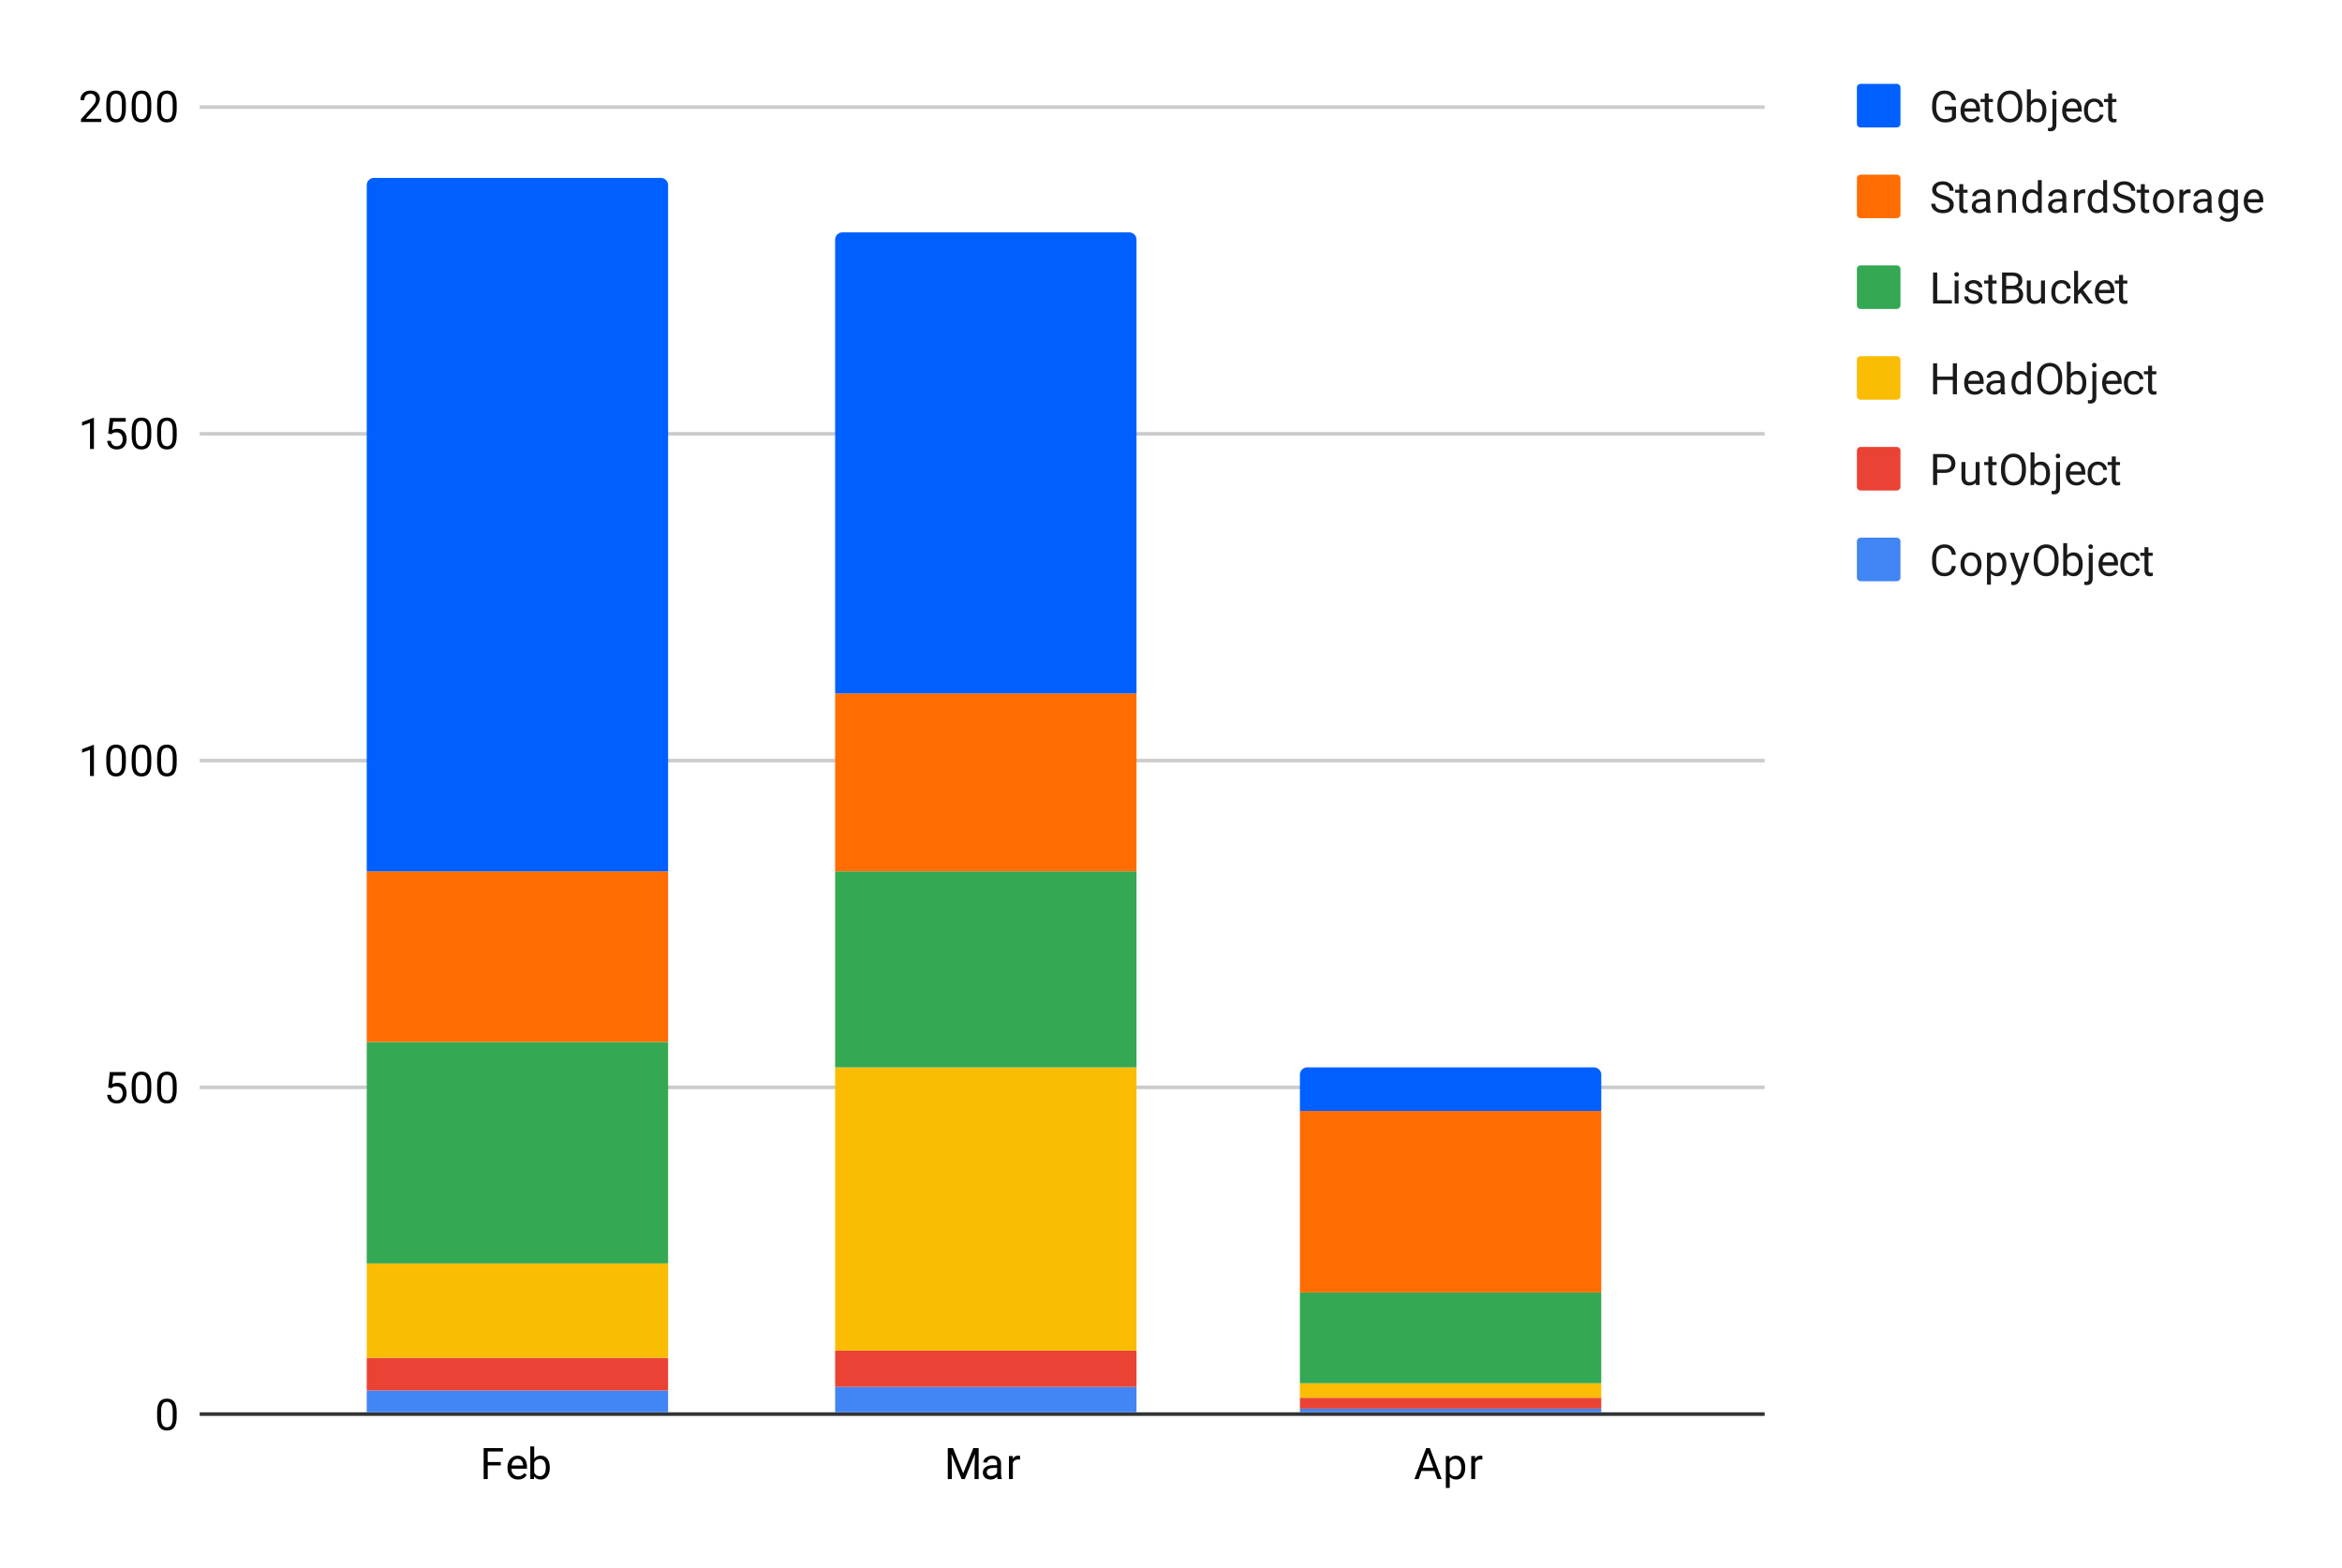 <svg version="1.1" viewBox="0.0 0.0 645.0 432.0" fill="none" stroke="none" stroke-linecap="square" stroke-miterlimit="10" width="645" height="432" xmlns:xlink="http://www.w3.org/1999/xlink" xmlns="http://www.w3.org/2000/svg"><path fill="#ffffff" d="M0 0L645.0 0L645.0 432.0L0 432.0L0 0Z" fill-rule="nonzero"/><path stroke="#333333" stroke-width="1.0" stroke-linecap="butt" d="M55.5 389.5L485.5 389.5" fill-rule="nonzero"/><path stroke="#cccccc" stroke-width="1.0" stroke-linecap="butt" d="M55.5 299.5L485.5 299.5" fill-rule="nonzero"/><path stroke="#cccccc" stroke-width="1.0" stroke-linecap="butt" d="M55.5 209.5L485.5 209.5" fill-rule="nonzero"/><path stroke="#cccccc" stroke-width="1.0" stroke-linecap="butt" d="M55.5 119.5L485.5 119.5" fill-rule="nonzero"/><path stroke="#cccccc" stroke-width="1.0" stroke-linecap="butt" d="M55.5 29.5L485.5 29.5" fill-rule="nonzero"/><clipPath id="id_0"><path d="M55.6 29.1L485.48 29.1L485.48 389.4L55.6 389.4L55.6 29.1Z" clip-rule="nonzero"/></clipPath><path stroke="#000000" stroke-width="0.0" stroke-linecap="butt" stroke-opacity="0.0" clip-path="url(#id_0)" d="M184.0 389.0L101.0 389.0L101.0 383.0L184.0 383.0Z" fill-rule="nonzero"/><path fill="#4285f4" clip-path="url(#id_0)" d="M184.0 389.0L101.0 389.0L101.0 383.0L184.0 383.0Z" fill-rule="nonzero"/><path stroke="#000000" stroke-width="0.0" stroke-linecap="butt" stroke-opacity="0.0" clip-path="url(#id_0)" d="M313.0 389.0L230.0 389.0L230.0 382.0L313.0 382.0Z" fill-rule="nonzero"/><path fill="#4285f4" clip-path="url(#id_0)" d="M313.0 389.0L230.0 389.0L230.0 382.0L313.0 382.0Z" fill-rule="nonzero"/><path stroke="#000000" stroke-width="0.0" stroke-linecap="butt" stroke-opacity="0.0" clip-path="url(#id_0)" d="M441.0 389.0L358.0 389.0L358.0 388.0L441.0 388.0Z" fill-rule="nonzero"/><path fill="#4285f4" clip-path="url(#id_0)" d="M441.0 389.0L358.0 389.0L358.0 388.0L441.0 388.0Z" fill-rule="nonzero"/><path stroke="#000000" stroke-width="0.0" stroke-linecap="butt" stroke-opacity="0.0" clip-path="url(#id_0)" d="M184.0 383.0L101.0 383.0L101.0 374.0L184.0 374.0Z" fill-rule="nonzero"/><path fill="#ea4335" clip-path="url(#id_0)" d="M184.0 383.0L101.0 383.0L101.0 374.0L184.0 374.0Z" fill-rule="nonzero"/><path stroke="#000000" stroke-width="0.0" stroke-linecap="butt" stroke-opacity="0.0" clip-path="url(#id_0)" d="M313.0 382.0L230.0 382.0L230.0 372.0L313.0 372.0Z" fill-rule="nonzero"/><path fill="#ea4335" clip-path="url(#id_0)" d="M313.0 382.0L230.0 382.0L230.0 372.0L313.0 372.0Z" fill-rule="nonzero"/><path stroke="#000000" stroke-width="0.0" stroke-linecap="butt" stroke-opacity="0.0" clip-path="url(#id_0)" d="M441.0 388.0L358.0 388.0L358.0 385.0L441.0 385.0Z" fill-rule="nonzero"/><path fill="#ea4335" clip-path="url(#id_0)" d="M441.0 388.0L358.0 388.0L358.0 385.0L441.0 385.0Z" fill-rule="nonzero"/><path stroke="#000000" stroke-width="0.0" stroke-linecap="butt" stroke-opacity="0.0" clip-path="url(#id_0)" d="M184.0 374.0L101.0 374.0L101.0 348.0L184.0 348.0Z" fill-rule="nonzero"/><path fill="#fbbc04" clip-path="url(#id_0)" d="M184.0 374.0L101.0 374.0L101.0 348.0L184.0 348.0Z" fill-rule="nonzero"/><path stroke="#000000" stroke-width="0.0" stroke-linecap="butt" stroke-opacity="0.0" clip-path="url(#id_0)" d="M313.0 372.0L230.0 372.0L230.0 294.0L313.0 294.0Z" fill-rule="nonzero"/><path fill="#fbbc04" clip-path="url(#id_0)" d="M313.0 372.0L230.0 372.0L230.0 294.0L313.0 294.0Z" fill-rule="nonzero"/><path stroke="#000000" stroke-width="0.0" stroke-linecap="butt" stroke-opacity="0.0" clip-path="url(#id_0)" d="M441.0 385.0L358.0 385.0L358.0 381.0L441.0 381.0Z" fill-rule="nonzero"/><path fill="#fbbc04" clip-path="url(#id_0)" d="M441.0 385.0L358.0 385.0L358.0 381.0L441.0 381.0Z" fill-rule="nonzero"/><path stroke="#000000" stroke-width="0.0" stroke-linecap="butt" stroke-opacity="0.0" clip-path="url(#id_0)" d="M184.0 348.0L101.0 348.0L101.0 287.0L184.0 287.0Z" fill-rule="nonzero"/><path fill="#34a853" clip-path="url(#id_0)" d="M184.0 348.0L101.0 348.0L101.0 287.0L184.0 287.0Z" fill-rule="nonzero"/><path stroke="#000000" stroke-width="0.0" stroke-linecap="butt" stroke-opacity="0.0" clip-path="url(#id_0)" d="M313.0 294.0L230.0 294.0L230.0 240.0L313.0 240.0Z" fill-rule="nonzero"/><path fill="#34a853" clip-path="url(#id_0)" d="M313.0 294.0L230.0 294.0L230.0 240.0L313.0 240.0Z" fill-rule="nonzero"/><path stroke="#000000" stroke-width="0.0" stroke-linecap="butt" stroke-opacity="0.0" clip-path="url(#id_0)" d="M441.0 381.0L358.0 381.0L358.0 356.0L441.0 356.0Z" fill-rule="nonzero"/><path fill="#34a853" clip-path="url(#id_0)" d="M441.0 381.0L358.0 381.0L358.0 356.0L441.0 356.0Z" fill-rule="nonzero"/><path stroke="#000000" stroke-width="0.0" stroke-linecap="butt" stroke-opacity="0.0" clip-path="url(#id_0)" d="M184.0 287.0L101.0 287.0L101.0 240.0L184.0 240.0Z" fill-rule="nonzero"/><path fill="#ff6d01" clip-path="url(#id_0)" d="M184.0 287.0L101.0 287.0L101.0 240.0L184.0 240.0Z" fill-rule="nonzero"/><path stroke="#000000" stroke-width="0.0" stroke-linecap="butt" stroke-opacity="0.0" clip-path="url(#id_0)" d="M313.0 240.0L230.0 240.0L230.0 191.0L313.0 191.0Z" fill-rule="nonzero"/><path fill="#ff6d01" clip-path="url(#id_0)" d="M313.0 240.0L230.0 240.0L230.0 191.0L313.0 191.0Z" fill-rule="nonzero"/><path stroke="#000000" stroke-width="0.0" stroke-linecap="butt" stroke-opacity="0.0" clip-path="url(#id_0)" d="M441.0 356.0L358.0 356.0L358.0 306.0L441.0 306.0Z" fill-rule="nonzero"/><path fill="#ff6d01" clip-path="url(#id_0)" d="M441.0 356.0L358.0 356.0L358.0 306.0L441.0 306.0Z" fill-rule="nonzero"/><path stroke="#000000" stroke-width="0.0" stroke-linecap="butt" stroke-opacity="0.0" clip-path="url(#id_0)" d="M184.0 240.0L101.0 240.0L101.0 51.0C101.0 49.895 101.895 49.0 103.0 49.0L182.0 49.0C183.105 49.0 184.0 49.895 184.0 51.0Z" fill-rule="nonzero"/><path fill="#0060ff" clip-path="url(#id_0)" d="M184.0 240.0L101.0 240.0L101.0 51.0C101.0 49.895 101.895 49.0 103.0 49.0L182.0 49.0C183.105 49.0 184.0 49.895 184.0 51.0Z" fill-rule="nonzero"/><path stroke="#000000" stroke-width="0.0" stroke-linecap="butt" stroke-opacity="0.0" clip-path="url(#id_0)" d="M313.0 191.0L230.0 191.0L230.0 66.0C230.0 64.895 230.895 64.0 232.0 64.0L311.0 64.0C312.105 64.0 313.0 64.895 313.0 66.0Z" fill-rule="nonzero"/><path fill="#0060ff" clip-path="url(#id_0)" d="M313.0 191.0L230.0 191.0L230.0 66.0C230.0 64.895 230.895 64.0 232.0 64.0L311.0 64.0C312.105 64.0 313.0 64.895 313.0 66.0Z" fill-rule="nonzero"/><path stroke="#000000" stroke-width="0.0" stroke-linecap="butt" stroke-opacity="0.0" clip-path="url(#id_0)" d="M441.0 306.0L358.0 306.0L358.0 296.0C358.0 294.895 358.895 294.0 360.0 294.0L439.0 294.0C440.105 294.0 441.0 294.895 441.0 296.0Z" fill-rule="nonzero"/><path fill="#0060ff" clip-path="url(#id_0)" d="M441.0 306.0L358.0 306.0L358.0 296.0C358.0 294.895 358.895 294.0 360.0 294.0L439.0 294.0C440.105 294.0 441.0 294.895 441.0 296.0Z" fill-rule="nonzero"/><path fill="#000000" d="M48.663 390.259Q48.663 392.166 48.006 393.103Q47.366 394.025 45.975 394.025Q44.616 394.025 43.959 393.119Q43.303 392.212 43.272 390.4L43.272 388.962Q43.272 387.072 43.913 386.166Q44.569 385.244 45.959 385.244Q47.334 385.244 47.991 386.134Q48.647 387.009 48.663 388.853L48.663 390.259ZM47.569 388.775Q47.569 387.4 47.178 386.775Q46.803 386.134 45.959 386.134Q45.131 386.134 44.741 386.775Q44.366 387.4 44.366 388.697L44.366 390.431Q44.366 391.806 44.756 392.478Q45.163 393.134 45.975 393.134Q46.772 393.134 47.163 392.509Q47.553 391.884 47.569 390.556L47.569 388.775Z" fill-rule="nonzero"/><path fill="#000000" d="M29.803 299.544L30.241 295.294L34.616 295.294L34.616 296.294L31.163 296.294L30.897 298.622Q31.538 298.247 32.334 298.247Q33.491 298.247 34.178 299.028Q34.866 299.794 34.866 301.106Q34.866 302.419 34.147 303.184Q33.444 303.95 32.163 303.95Q31.038 303.95 30.319 303.325Q29.6 302.684 29.506 301.575L30.522 301.575Q30.631 302.309 31.053 302.684Q31.475 303.059 32.163 303.059Q32.913 303.059 33.35 302.544Q33.788 302.028 33.788 301.122Q33.788 300.262 33.319 299.747Q32.85 299.231 32.069 299.231Q31.366 299.231 30.959 299.528L30.678 299.762L29.803 299.544ZM41.663 300.184Q41.663 302.091 41.006 303.028Q40.366 303.95 38.975 303.95Q37.616 303.95 36.959 303.044Q36.303 302.137 36.272 300.325L36.272 298.887Q36.272 296.997 36.913 296.091Q37.569 295.169 38.959 295.169Q40.334 295.169 40.991 296.059Q41.647 296.934 41.663 298.778L41.663 300.184ZM40.569 298.7Q40.569 297.325 40.178 296.7Q39.803 296.059 38.959 296.059Q38.131 296.059 37.741 296.7Q37.366 297.325 37.366 298.622L37.366 300.356Q37.366 301.731 37.756 302.403Q38.163 303.059 38.975 303.059Q39.772 303.059 40.163 302.434Q40.553 301.809 40.569 300.481L40.569 298.7ZM48.663 300.184Q48.663 302.091 48.006 303.028Q47.366 303.95 45.975 303.95Q44.616 303.95 43.959 303.044Q43.303 302.137 43.272 300.325L43.272 298.887Q43.272 296.997 43.913 296.091Q44.569 295.169 45.959 295.169Q47.334 295.169 47.991 296.059Q48.647 296.934 48.663 298.778L48.663 300.184ZM47.569 298.7Q47.569 297.325 47.178 296.7Q46.803 296.059 45.959 296.059Q45.131 296.059 44.741 296.7Q44.366 297.325 44.366 298.622L44.366 300.356Q44.366 301.731 44.756 302.403Q45.163 303.059 45.975 303.059Q46.772 303.059 47.163 302.434Q47.553 301.809 47.569 300.481L47.569 298.7Z" fill-rule="nonzero"/><path fill="#000000" d="M25.866 213.75L24.788 213.75L24.788 206.531L22.6 207.328L22.6 206.344L25.709 205.172L25.866 205.172L25.866 213.75ZM34.663 210.109Q34.663 212.016 34.006 212.953Q33.366 213.875 31.975 213.875Q30.616 213.875 29.959 212.969Q29.303 212.062 29.272 210.25L29.272 208.812Q29.272 206.922 29.913 206.016Q30.569 205.094 31.959 205.094Q33.334 205.094 33.991 205.984Q34.647 206.859 34.663 208.703L34.663 210.109ZM33.569 208.625Q33.569 207.25 33.178 206.625Q32.803 205.984 31.959 205.984Q31.131 205.984 30.741 206.625Q30.366 207.25 30.366 208.547L30.366 210.281Q30.366 211.656 30.756 212.328Q31.163 212.984 31.975 212.984Q32.772 212.984 33.163 212.359Q33.553 211.734 33.569 210.406L33.569 208.625ZM41.663 210.109Q41.663 212.016 41.006 212.953Q40.366 213.875 38.975 213.875Q37.616 213.875 36.959 212.969Q36.303 212.062 36.272 210.25L36.272 208.812Q36.272 206.922 36.913 206.016Q37.569 205.094 38.959 205.094Q40.334 205.094 40.991 205.984Q41.647 206.859 41.663 208.703L41.663 210.109ZM40.569 208.625Q40.569 207.25 40.178 206.625Q39.803 205.984 38.959 205.984Q38.131 205.984 37.741 206.625Q37.366 207.25 37.366 208.547L37.366 210.281Q37.366 211.656 37.756 212.328Q38.163 212.984 38.975 212.984Q39.772 212.984 40.163 212.359Q40.553 211.734 40.569 210.406L40.569 208.625ZM48.663 210.109Q48.663 212.016 48.006 212.953Q47.366 213.875 45.975 213.875Q44.616 213.875 43.959 212.969Q43.303 212.062 43.272 210.25L43.272 208.812Q43.272 206.922 43.913 206.016Q44.569 205.094 45.959 205.094Q47.334 205.094 47.991 205.984Q48.647 206.859 48.663 208.703L48.663 210.109ZM47.569 208.625Q47.569 207.25 47.178 206.625Q46.803 205.984 45.959 205.984Q45.131 205.984 44.741 206.625Q44.366 207.25 44.366 208.547L44.366 210.281Q44.366 211.656 44.756 212.328Q45.163 212.984 45.975 212.984Q46.772 212.984 47.163 212.359Q47.553 211.734 47.569 210.406L47.569 208.625Z" fill-rule="nonzero"/><path fill="#000000" d="M25.866 123.675L24.788 123.675L24.788 116.456L22.6 117.253L22.6 116.269L25.709 115.097L25.866 115.097L25.866 123.675ZM29.803 119.394L30.241 115.144L34.616 115.144L34.616 116.144L31.163 116.144L30.897 118.472Q31.538 118.097 32.334 118.097Q33.491 118.097 34.178 118.878Q34.866 119.644 34.866 120.956Q34.866 122.269 34.147 123.034Q33.444 123.8 32.163 123.8Q31.038 123.8 30.319 123.175Q29.6 122.534 29.506 121.425L30.522 121.425Q30.631 122.159 31.053 122.534Q31.475 122.909 32.163 122.909Q32.913 122.909 33.35 122.394Q33.788 121.878 33.788 120.972Q33.788 120.112 33.319 119.597Q32.85 119.081 32.069 119.081Q31.366 119.081 30.959 119.378L30.678 119.612L29.803 119.394ZM41.663 120.034Q41.663 121.941 41.006 122.878Q40.366 123.8 38.975 123.8Q37.616 123.8 36.959 122.894Q36.303 121.987 36.272 120.175L36.272 118.737Q36.272 116.847 36.913 115.941Q37.569 115.019 38.959 115.019Q40.334 115.019 40.991 115.909Q41.647 116.784 41.663 118.628L41.663 120.034ZM40.569 118.55Q40.569 117.175 40.178 116.55Q39.803 115.909 38.959 115.909Q38.131 115.909 37.741 116.55Q37.366 117.175 37.366 118.472L37.366 120.206Q37.366 121.581 37.756 122.253Q38.163 122.909 38.975 122.909Q39.772 122.909 40.163 122.284Q40.553 121.659 40.569 120.331L40.569 118.55ZM48.663 120.034Q48.663 121.941 48.006 122.878Q47.366 123.8 45.975 123.8Q44.616 123.8 43.959 122.894Q43.303 121.987 43.272 120.175L43.272 118.737Q43.272 116.847 43.913 115.941Q44.569 115.019 45.959 115.019Q47.334 115.019 47.991 115.909Q48.647 116.784 48.663 118.628L48.663 120.034ZM47.569 118.55Q47.569 117.175 47.178 116.55Q46.803 115.909 45.959 115.909Q45.131 115.909 44.741 116.55Q44.366 117.175 44.366 118.472L44.366 120.206Q44.366 121.581 44.756 122.253Q45.163 122.909 45.975 122.909Q46.772 122.909 47.163 122.284Q47.553 121.659 47.569 120.331L47.569 118.55Z" fill-rule="nonzero"/><path fill="#000000" d="M27.897 33.6L22.303 33.6L22.303 32.819L25.256 29.537Q25.913 28.787 26.163 28.334Q26.413 27.866 26.413 27.366Q26.413 26.694 26.006 26.272Q25.616 25.834 24.928 25.834Q24.131 25.834 23.678 26.303Q23.225 26.756 23.225 27.584L22.147 27.584Q22.147 26.397 22.897 25.678Q23.663 24.944 24.928 24.944Q26.131 24.944 26.819 25.569Q27.506 26.194 27.506 27.241Q27.506 28.491 25.897 30.241L23.616 32.709L27.897 32.709L27.897 33.6ZM34.663 29.959Q34.663 31.866 34.006 32.803Q33.366 33.725 31.975 33.725Q30.616 33.725 29.959 32.819Q29.303 31.912 29.272 30.1L29.272 28.662Q29.272 26.772 29.913 25.866Q30.569 24.944 31.959 24.944Q33.334 24.944 33.991 25.834Q34.647 26.709 34.663 28.553L34.663 29.959ZM33.569 28.475Q33.569 27.1 33.178 26.475Q32.803 25.834 31.959 25.834Q31.131 25.834 30.741 26.475Q30.366 27.1 30.366 28.397L30.366 30.131Q30.366 31.506 30.756 32.178Q31.163 32.834 31.975 32.834Q32.772 32.834 33.163 32.209Q33.553 31.584 33.569 30.256L33.569 28.475ZM41.663 29.959Q41.663 31.866 41.006 32.803Q40.366 33.725 38.975 33.725Q37.616 33.725 36.959 32.819Q36.303 31.912 36.272 30.1L36.272 28.662Q36.272 26.772 36.913 25.866Q37.569 24.944 38.959 24.944Q40.334 24.944 40.991 25.834Q41.647 26.709 41.663 28.553L41.663 29.959ZM40.569 28.475Q40.569 27.1 40.178 26.475Q39.803 25.834 38.959 25.834Q38.131 25.834 37.741 26.475Q37.366 27.1 37.366 28.397L37.366 30.131Q37.366 31.506 37.756 32.178Q38.163 32.834 38.975 32.834Q39.772 32.834 40.163 32.209Q40.553 31.584 40.569 30.256L40.569 28.475ZM48.663 29.959Q48.663 31.866 48.006 32.803Q47.366 33.725 45.975 33.725Q44.616 33.725 43.959 32.819Q43.303 31.912 43.272 30.1L43.272 28.662Q43.272 26.772 43.913 25.866Q44.569 24.944 45.959 24.944Q47.334 24.944 47.991 25.834Q48.647 26.709 48.663 28.553L48.663 29.959ZM47.569 28.475Q47.569 27.1 47.178 26.475Q46.803 25.834 45.959 25.834Q45.131 25.834 44.741 26.475Q44.366 27.1 44.366 28.397L44.366 30.131Q44.366 31.506 44.756 32.178Q45.163 32.834 45.975 32.834Q46.772 32.834 47.163 32.209Q47.553 31.584 47.569 30.256L47.569 28.475Z" fill-rule="nonzero"/><path fill="#000000" d="M137.921 403.634L134.327 403.634L134.327 407.4L133.202 407.4L133.202 398.869L138.499 398.869L138.499 399.791L134.327 399.791L134.327 402.712L137.921 402.712L137.921 403.634ZM142.671 407.525Q141.374 407.525 140.561 406.681Q139.764 405.822 139.764 404.4L139.764 404.212Q139.764 403.259 140.124 402.525Q140.483 401.775 141.124 401.369Q141.78 400.947 142.53 400.947Q143.764 400.947 144.452 401.759Q145.139 402.572 145.139 404.087L145.139 404.541L140.843 404.541Q140.874 405.478 141.389 406.056Q141.921 406.634 142.733 406.634Q143.296 406.634 143.686 406.4Q144.093 406.166 144.405 405.775L145.061 406.291Q144.264 407.525 142.671 407.525ZM142.53 401.837Q141.874 401.837 141.421 402.322Q140.983 402.791 140.889 403.65L144.061 403.65L144.061 403.572Q144.014 402.744 143.608 402.291Q143.218 401.837 142.53 401.837ZM151.405 404.306Q151.405 405.759 150.733 406.65Q150.077 407.525 148.952 407.525Q147.749 407.525 147.093 406.666L147.03 407.4L146.046 407.4L146.046 398.4L147.124 398.4L147.124 401.759Q147.78 400.947 148.936 400.947Q150.093 400.947 150.749 401.822Q151.405 402.681 151.405 404.212L151.405 404.306ZM150.327 404.181Q150.327 403.072 149.889 402.478Q149.468 401.869 148.671 401.869Q147.593 401.869 147.124 402.853L147.124 405.603Q147.624 406.603 148.671 406.603Q149.452 406.603 149.889 405.994Q150.327 405.384 150.327 404.181Z" fill-rule="nonzero"/><path fill="#000000" d="M262.478 398.869L265.274 405.822L268.056 398.869L269.524 398.869L269.524 407.4L268.399 407.4L268.399 404.072L268.509 400.494L265.696 407.4L264.837 407.4L262.04 400.509L262.149 404.072L262.149 407.4L261.024 407.4L261.024 398.869L262.478 398.869ZM274.774 407.4Q274.681 407.212 274.618 406.728Q273.868 407.525 272.821 407.525Q271.884 407.525 271.274 406.994Q270.681 406.462 270.681 405.634Q270.681 404.65 271.431 404.103Q272.181 403.556 273.556 403.556L274.603 403.556L274.603 403.056Q274.603 402.494 274.259 402.166Q273.931 401.822 273.259 401.822Q272.681 401.822 272.29 402.119Q271.899 402.4 271.899 402.822L270.806 402.822Q270.806 402.337 271.134 401.9Q271.478 401.462 272.056 401.212Q272.634 400.947 273.321 400.947Q274.431 400.947 275.04 401.494Q275.665 402.041 275.696 402.994L275.696 405.916Q275.696 406.791 275.915 407.306L275.915 407.4L274.774 407.4ZM272.978 406.572Q273.493 406.572 273.946 406.306Q274.399 406.041 274.603 405.619L274.603 404.322L273.759 404.322Q271.759 404.322 271.759 405.494Q271.759 405.994 272.103 406.291Q272.446 406.572 272.978 406.572ZM280.931 402.025Q280.681 401.994 280.399 401.994Q279.321 401.994 278.946 402.9L278.946 407.4L277.868 407.4L277.868 401.056L278.915 401.056L278.931 401.791Q279.462 400.947 280.446 400.947Q280.759 400.947 280.931 401.025L280.931 402.025Z" fill-rule="nonzero"/><path fill="#000000" d="M395.066 405.166L391.487 405.166L390.691 407.4L389.534 407.4L392.784 398.869L393.769 398.869L397.034 407.4L395.878 407.4L395.066 405.166ZM391.831 404.244L394.737 404.244L393.284 400.259L391.831 404.244ZM403.534 404.306Q403.534 405.744 402.878 406.634Q402.222 407.525 401.081 407.525Q399.925 407.525 399.269 406.791L399.269 409.837L398.191 409.837L398.191 401.056L399.175 401.056L399.222 401.759Q399.894 400.947 401.066 400.947Q402.206 400.947 402.862 401.806Q403.534 402.666 403.534 404.197L403.534 404.306ZM402.456 404.181Q402.456 403.103 401.987 402.494Q401.534 401.869 400.737 401.869Q399.753 401.869 399.269 402.728L399.269 405.759Q399.753 406.634 400.753 406.634Q401.534 406.634 401.987 406.025Q402.456 405.4 402.456 404.181ZM408.253 402.025Q408.003 401.994 407.722 401.994Q406.644 401.994 406.269 402.9L406.269 407.4L405.191 407.4L405.191 401.056L406.237 401.056L406.253 401.791Q406.784 400.947 407.769 400.947Q408.081 400.947 408.253 401.025L408.253 402.025Z" fill-rule="nonzero"/><path fill="#0060ff" d="M511.4 24.1C511.4 23.548 511.848 23.1 512.4 23.1L522.4 23.1C522.952 23.1 523.4 23.548 523.4 24.1L523.4 34.1C523.4 34.652 522.952 35.1 522.4 35.1L512.4 35.1C511.848 35.1 511.4 34.652 511.4 34.1Z" fill-rule="nonzero"/><path fill="#1a1a1a" d="M538.697 32.475Q538.259 33.1 537.478 33.413Q536.697 33.725 535.666 33.725Q534.634 33.725 533.822 33.241Q533.009 32.741 532.572 31.834Q532.134 30.928 532.119 29.741L532.119 29.006Q532.119 27.069 533.009 26.006Q533.916 24.944 535.541 24.944Q536.884 24.944 537.697 25.631Q538.509 26.319 538.697 27.569L537.572 27.569Q537.244 25.881 535.556 25.881Q534.416 25.881 533.837 26.678Q533.259 27.459 533.244 28.975L533.244 29.662Q533.244 31.1 533.9 31.959Q534.556 32.803 535.681 32.803Q536.306 32.803 536.775 32.663Q537.259 32.522 537.572 32.178L537.572 30.272L535.603 30.272L535.603 29.35L538.697 29.35L538.697 32.475ZM542.853 33.725Q541.556 33.725 540.744 32.881Q539.947 32.022 539.947 30.6L539.947 30.412Q539.947 29.459 540.306 28.725Q540.666 27.975 541.306 27.569Q541.962 27.147 542.712 27.147Q543.947 27.147 544.634 27.959Q545.322 28.772 545.322 30.287L545.322 30.741L541.025 30.741Q541.056 31.678 541.572 32.256Q542.103 32.834 542.916 32.834Q543.478 32.834 543.869 32.6Q544.275 32.366 544.587 31.975L545.244 32.491Q544.447 33.725 542.853 33.725ZM542.712 28.037Q542.056 28.037 541.603 28.522Q541.166 28.991 541.072 29.85L544.244 29.85L544.244 29.772Q544.197 28.944 543.791 28.491Q543.4 28.037 542.712 28.037ZM547.697 25.725L547.697 27.256L548.869 27.256L548.869 28.1L547.697 28.1L547.697 32.022Q547.697 32.413 547.853 32.6Q548.009 32.788 548.384 32.788Q548.572 32.788 548.9 32.725L548.9 33.6Q548.478 33.725 548.072 33.725Q547.353 33.725 546.978 33.288Q546.603 32.834 546.603 32.022L546.603 28.1L545.447 28.1L545.447 27.256L546.603 27.256L546.603 25.725L547.697 25.725ZM556.947 29.616Q556.947 30.866 556.525 31.803Q556.103 32.725 555.322 33.225Q554.556 33.725 553.525 33.725Q552.525 33.725 551.744 33.225Q550.962 32.725 550.525 31.819Q550.103 30.897 550.087 29.678L550.087 29.069Q550.087 27.834 550.509 26.897Q550.947 25.959 551.728 25.459Q552.509 24.944 553.525 24.944Q554.541 24.944 555.322 25.444Q556.103 25.944 556.525 26.881Q556.947 27.819 556.947 29.069L556.947 29.616ZM555.837 29.053Q555.837 27.537 555.228 26.725Q554.619 25.912 553.525 25.912Q552.447 25.912 551.837 26.725Q551.228 27.537 551.212 28.975L551.212 29.616Q551.212 31.084 551.822 31.928Q552.447 32.756 553.525 32.756Q554.619 32.756 555.212 31.975Q555.822 31.178 555.837 29.694L555.837 29.053ZM563.587 30.506Q563.587 31.959 562.916 32.85Q562.259 33.725 561.134 33.725Q559.931 33.725 559.275 32.866L559.212 33.6L558.228 33.6L558.228 24.6L559.306 24.6L559.306 27.959Q559.962 27.147 561.119 27.147Q562.275 27.147 562.931 28.022Q563.587 28.881 563.587 30.412L563.587 30.506ZM562.509 30.381Q562.509 29.272 562.072 28.678Q561.65 28.069 560.853 28.069Q559.775 28.069 559.306 29.053L559.306 31.803Q559.806 32.803 560.853 32.803Q561.634 32.803 562.072 32.194Q562.509 31.584 562.509 30.381ZM566.337 27.256L566.337 34.334Q566.337 36.163 564.681 36.163Q564.322 36.163 564.025 36.053L564.025 35.194Q564.212 35.241 564.509 35.241Q564.869 35.241 565.056 35.038Q565.259 34.85 565.259 34.35L565.259 27.256L566.337 27.256ZM565.15 25.584Q565.15 25.319 565.306 25.131Q565.462 24.944 565.775 24.944Q566.087 24.944 566.244 25.131Q566.416 25.319 566.416 25.584Q566.416 25.834 566.244 26.022Q566.087 26.194 565.775 26.194Q565.462 26.194 565.306 26.022Q565.15 25.834 565.15 25.584ZM570.853 33.725Q569.556 33.725 568.744 32.881Q567.947 32.022 567.947 30.6L567.947 30.412Q567.947 29.459 568.306 28.725Q568.666 27.975 569.306 27.569Q569.962 27.147 570.712 27.147Q571.947 27.147 572.634 27.959Q573.322 28.772 573.322 30.287L573.322 30.741L569.025 30.741Q569.056 31.678 569.572 32.256Q570.103 32.834 570.916 32.834Q571.478 32.834 571.869 32.6Q572.275 32.366 572.587 31.975L573.244 32.491Q572.447 33.725 570.853 33.725ZM570.712 28.037Q570.056 28.037 569.603 28.522Q569.166 28.991 569.072 29.85L572.244 29.85L572.244 29.772Q572.197 28.944 571.791 28.491Q571.4 28.037 570.712 28.037ZM576.759 32.834Q577.337 32.834 577.775 32.491Q578.212 32.131 578.259 31.6L579.291 31.6Q579.259 32.147 578.9 32.647Q578.556 33.131 577.978 33.428Q577.416 33.725 576.759 33.725Q575.462 33.725 574.697 32.866Q573.947 31.991 573.947 30.491L573.947 30.303Q573.947 29.381 574.275 28.662Q574.619 27.944 575.244 27.553Q575.884 27.147 576.759 27.147Q577.822 27.147 578.525 27.787Q579.244 28.412 579.291 29.444L578.259 29.444Q578.212 28.819 577.791 28.428Q577.369 28.037 576.759 28.037Q575.931 28.037 575.478 28.631Q575.025 29.225 575.025 30.35L575.025 30.553Q575.025 31.647 575.478 32.241Q575.931 32.834 576.759 32.834ZM581.697 25.725L581.697 27.256L582.869 27.256L582.869 28.1L581.697 28.1L581.697 32.022Q581.697 32.413 581.853 32.6Q582.009 32.788 582.384 32.788Q582.572 32.788 582.9 32.725L582.9 33.6Q582.478 33.725 582.072 33.725Q581.353 33.725 580.978 33.288Q580.603 32.834 580.603 32.022L580.603 28.1L579.447 28.1L579.447 27.256L580.603 27.256L580.603 25.725L581.697 25.725Z" fill-rule="nonzero"/><path fill="#ff6d01" d="M511.4 49.1C511.4 48.548 511.848 48.1 512.4 48.1L522.4 48.1C522.952 48.1 523.4 48.548 523.4 49.1L523.4 59.1C523.4 59.652 522.952 60.1 522.4 60.1L512.4 60.1C511.848 60.1 511.4 59.652 511.4 59.1Z" fill-rule="nonzero"/><path fill="#1a1a1a" d="M534.9 54.803Q533.462 54.381 532.791 53.772Q532.134 53.163 532.134 52.272Q532.134 51.272 532.931 50.616Q533.744 49.944 535.041 49.944Q535.916 49.944 536.603 50.288Q537.291 50.631 537.666 51.225Q538.056 51.819 538.056 52.538L536.916 52.538Q536.916 51.756 536.416 51.319Q535.931 50.881 535.041 50.881Q534.212 50.881 533.744 51.256Q533.275 51.616 533.275 52.256Q533.275 52.788 533.712 53.147Q534.166 53.506 535.228 53.803Q536.291 54.1 536.884 54.459Q537.494 54.819 537.775 55.303Q538.072 55.788 538.072 56.428Q538.072 57.475 537.259 58.1Q536.447 58.725 535.103 58.725Q534.212 58.725 533.447 58.381Q532.697 58.038 532.275 57.459Q531.869 56.866 531.869 56.131L532.994 56.131Q532.994 56.897 533.572 57.35Q534.15 57.803 535.103 57.803Q535.994 57.803 536.462 57.444Q536.931 57.069 536.931 56.444Q536.931 55.819 536.494 55.475Q536.056 55.131 534.9 54.803ZM540.697 50.725L540.697 52.256L541.869 52.256L541.869 53.1L540.697 53.1L540.697 57.022Q540.697 57.413 540.853 57.6Q541.009 57.788 541.384 57.788Q541.572 57.788 541.9 57.725L541.9 58.6Q541.478 58.725 541.072 58.725Q540.353 58.725 539.978 58.288Q539.603 57.834 539.603 57.022L539.603 53.1L538.447 53.1L538.447 52.256L539.603 52.256L539.603 50.725L540.697 50.725ZM547.134 58.6Q547.041 58.413 546.978 57.928Q546.228 58.725 545.181 58.725Q544.244 58.725 543.634 58.194Q543.041 57.663 543.041 56.834Q543.041 55.85 543.791 55.303Q544.541 54.756 545.916 54.756L546.962 54.756L546.962 54.256Q546.962 53.694 546.619 53.366Q546.291 53.022 545.619 53.022Q545.041 53.022 544.65 53.319Q544.259 53.6 544.259 54.022L543.166 54.022Q543.166 53.538 543.494 53.1Q543.837 52.663 544.416 52.413Q544.994 52.147 545.681 52.147Q546.791 52.147 547.4 52.694Q548.025 53.241 548.056 54.194L548.056 57.116Q548.056 57.991 548.275 58.506L548.275 58.6L547.134 58.6ZM545.337 57.772Q545.853 57.772 546.306 57.506Q546.759 57.241 546.962 56.819L546.962 55.522L546.119 55.522Q544.119 55.522 544.119 56.694Q544.119 57.194 544.462 57.491Q544.806 57.772 545.337 57.772ZM551.244 52.256L551.275 53.053Q552.009 52.147 553.181 52.147Q555.197 52.147 555.212 54.413L555.212 58.6L554.119 58.6L554.119 54.397Q554.119 53.725 553.806 53.397Q553.509 53.069 552.853 53.069Q552.322 53.069 551.916 53.35Q551.525 53.631 551.306 54.084L551.306 58.6L550.228 58.6L550.228 52.256L551.244 52.256ZM556.962 55.381Q556.962 53.913 557.65 53.038Q558.337 52.147 559.462 52.147Q560.572 52.147 561.228 52.897L561.228 49.6L562.306 49.6L562.306 58.6L561.306 58.6L561.259 57.913Q560.603 58.725 559.447 58.725Q558.353 58.725 557.65 57.819Q556.962 56.913 556.962 55.459L556.962 55.381ZM558.041 55.506Q558.041 56.584 558.478 57.194Q558.931 57.803 559.712 57.803Q560.744 57.803 561.228 56.866L561.228 53.959Q560.744 53.069 559.728 53.069Q558.931 53.069 558.478 53.678Q558.041 54.288 558.041 55.506ZM568.134 58.6Q568.041 58.413 567.978 57.928Q567.228 58.725 566.181 58.725Q565.244 58.725 564.634 58.194Q564.041 57.663 564.041 56.834Q564.041 55.85 564.791 55.303Q565.541 54.756 566.916 54.756L567.962 54.756L567.962 54.256Q567.962 53.694 567.619 53.366Q567.291 53.022 566.619 53.022Q566.041 53.022 565.65 53.319Q565.259 53.6 565.259 54.022L564.166 54.022Q564.166 53.538 564.494 53.1Q564.837 52.663 565.416 52.413Q565.994 52.147 566.681 52.147Q567.791 52.147 568.4 52.694Q569.025 53.241 569.056 54.194L569.056 57.116Q569.056 57.991 569.275 58.506L569.275 58.6L568.134 58.6ZM566.337 57.772Q566.853 57.772 567.306 57.506Q567.759 57.241 567.962 56.819L567.962 55.522L567.119 55.522Q565.119 55.522 565.119 56.694Q565.119 57.194 565.462 57.491Q565.806 57.772 566.337 57.772ZM574.291 53.225Q574.041 53.194 573.759 53.194Q572.681 53.194 572.306 54.1L572.306 58.6L571.228 58.6L571.228 52.256L572.275 52.256L572.291 52.991Q572.822 52.147 573.806 52.147Q574.119 52.147 574.291 52.225L574.291 53.225ZM574.962 55.381Q574.962 53.913 575.65 53.038Q576.337 52.147 577.462 52.147Q578.572 52.147 579.228 52.897L579.228 49.6L580.306 49.6L580.306 58.6L579.306 58.6L579.259 57.913Q578.603 58.725 577.447 58.725Q576.353 58.725 575.65 57.819Q574.962 56.913 574.962 55.459L574.962 55.381ZM576.041 55.506Q576.041 56.584 576.478 57.194Q576.931 57.803 577.712 57.803Q578.744 57.803 579.228 56.866L579.228 53.959Q578.744 53.069 577.728 53.069Q576.931 53.069 576.478 53.678Q576.041 54.288 576.041 55.506ZM584.9 54.803Q583.462 54.381 582.791 53.772Q582.134 53.163 582.134 52.272Q582.134 51.272 582.931 50.616Q583.744 49.944 585.041 49.944Q585.916 49.944 586.603 50.288Q587.291 50.631 587.666 51.225Q588.056 51.819 588.056 52.538L586.916 52.538Q586.916 51.756 586.416 51.319Q585.931 50.881 585.041 50.881Q584.212 50.881 583.744 51.256Q583.275 51.616 583.275 52.256Q583.275 52.788 583.712 53.147Q584.166 53.506 585.228 53.803Q586.291 54.1 586.884 54.459Q587.494 54.819 587.775 55.303Q588.072 55.788 588.072 56.428Q588.072 57.475 587.259 58.1Q586.447 58.725 585.103 58.725Q584.212 58.725 583.447 58.381Q582.697 58.038 582.275 57.459Q581.869 56.866 581.869 56.131L582.994 56.131Q582.994 56.897 583.572 57.35Q584.15 57.803 585.103 57.803Q585.994 57.803 586.462 57.444Q586.931 57.069 586.931 56.444Q586.931 55.819 586.494 55.475Q586.056 55.131 584.9 54.803ZM590.697 50.725L590.697 52.256L591.869 52.256L591.869 53.1L590.697 53.1L590.697 57.022Q590.697 57.413 590.853 57.6Q591.009 57.788 591.384 57.788Q591.572 57.788 591.9 57.725L591.9 58.6Q591.478 58.725 591.072 58.725Q590.353 58.725 589.978 58.288Q589.603 57.834 589.603 57.022L589.603 53.1L588.447 53.1L588.447 52.256L589.603 52.256L589.603 50.725L590.697 50.725ZM592.931 55.366Q592.931 54.444 593.291 53.694Q593.666 52.944 594.322 52.553Q594.978 52.147 595.806 52.147Q597.103 52.147 597.9 53.038Q598.712 53.928 598.712 55.428L598.712 55.506Q598.712 56.428 598.353 57.163Q597.994 57.897 597.337 58.319Q596.681 58.725 595.822 58.725Q594.541 58.725 593.728 57.834Q592.931 56.928 592.931 55.444L592.931 55.366ZM594.025 55.506Q594.025 56.553 594.509 57.194Q595.009 57.834 595.822 57.834Q596.65 57.834 597.134 57.194Q597.619 56.538 597.619 55.366Q597.619 54.334 597.119 53.694Q596.634 53.038 595.806 53.038Q595.009 53.038 594.509 53.678Q594.025 54.303 594.025 55.506ZM603.291 53.225Q603.041 53.194 602.759 53.194Q601.681 53.194 601.306 54.1L601.306 58.6L600.228 58.6L600.228 52.256L601.275 52.256L601.291 52.991Q601.822 52.147 602.806 52.147Q603.119 52.147 603.291 52.225L603.291 53.225ZM608.134 58.6Q608.041 58.413 607.978 57.928Q607.228 58.725 606.181 58.725Q605.244 58.725 604.634 58.194Q604.041 57.663 604.041 56.834Q604.041 55.85 604.791 55.303Q605.541 54.756 606.916 54.756L607.962 54.756L607.962 54.256Q607.962 53.694 607.619 53.366Q607.291 53.022 606.619 53.022Q606.041 53.022 605.65 53.319Q605.259 53.6 605.259 54.022L604.166 54.022Q604.166 53.538 604.494 53.1Q604.837 52.663 605.416 52.413Q605.994 52.147 606.681 52.147Q607.791 52.147 608.4 52.694Q609.025 53.241 609.056 54.194L609.056 57.116Q609.056 57.991 609.275 58.506L609.275 58.6L608.134 58.6ZM606.337 57.772Q606.853 57.772 607.306 57.506Q607.759 57.241 607.962 56.819L607.962 55.522L607.119 55.522Q605.119 55.522 605.119 56.694Q605.119 57.194 605.462 57.491Q605.806 57.772 606.337 57.772ZM610.962 55.381Q610.962 53.897 611.65 53.022Q612.337 52.147 613.462 52.147Q614.619 52.147 615.275 52.959L615.322 52.256L616.322 52.256L616.322 58.444Q616.322 59.678 615.587 60.381Q614.853 61.1 613.634 61.1Q612.947 61.1 612.291 60.803Q611.634 60.506 611.291 60.006L611.853 59.35Q612.541 60.209 613.556 60.209Q614.337 60.209 614.775 59.756Q615.228 59.319 615.228 58.506L615.228 57.959Q614.572 58.725 613.447 58.725Q612.337 58.725 611.65 57.834Q610.962 56.928 610.962 55.381ZM612.056 55.506Q612.056 56.569 612.494 57.194Q612.931 57.803 613.728 57.803Q614.744 57.803 615.228 56.866L615.228 53.975Q614.728 53.069 613.728 53.069Q612.947 53.069 612.494 53.678Q612.056 54.288 612.056 55.506ZM620.853 58.725Q619.556 58.725 618.744 57.881Q617.947 57.022 617.947 55.6L617.947 55.413Q617.947 54.459 618.306 53.725Q618.666 52.975 619.306 52.569Q619.962 52.147 620.712 52.147Q621.947 52.147 622.634 52.959Q623.322 53.772 623.322 55.288L623.322 55.741L619.025 55.741Q619.056 56.678 619.572 57.256Q620.103 57.834 620.916 57.834Q621.478 57.834 621.869 57.6Q622.275 57.366 622.587 56.975L623.244 57.491Q622.447 58.725 620.853 58.725ZM620.712 53.038Q620.056 53.038 619.603 53.522Q619.166 53.991 619.072 54.85L622.244 54.85L622.244 54.772Q622.197 53.944 621.791 53.491Q621.4 53.038 620.712 53.038Z" fill-rule="nonzero"/><path fill="#34a853" d="M511.4 74.1C511.4 73.548 511.848 73.1 512.4 73.1L522.4 73.1C522.952 73.1 523.4 73.548 523.4 74.1L523.4 84.1C523.4 84.652 522.952 85.1 522.4 85.1L512.4 85.1C511.848 85.1 511.4 84.652 511.4 84.1Z" fill-rule="nonzero"/><path fill="#1a1a1a" d="M533.525 82.678L537.572 82.678L537.572 83.6L532.384 83.6L532.384 75.069L533.525 75.069L533.525 82.678ZM539.4 83.6L538.322 83.6L538.322 77.256L539.4 77.256L539.4 83.6ZM538.228 75.584Q538.228 75.319 538.384 75.131Q538.556 74.944 538.869 74.944Q539.181 74.944 539.337 75.131Q539.509 75.319 539.509 75.584Q539.509 75.834 539.337 76.022Q539.181 76.194 538.869 76.194Q538.556 76.194 538.384 76.022Q538.228 75.834 538.228 75.584ZM544.916 81.912Q544.916 81.475 544.572 81.241Q544.244 80.991 543.416 80.819Q542.603 80.647 542.119 80.397Q541.634 80.147 541.4 79.819Q541.181 79.475 541.181 79.006Q541.181 78.225 541.837 77.694Q542.494 77.147 543.525 77.147Q544.603 77.147 545.259 77.709Q545.931 78.256 545.931 79.116L544.853 79.116Q544.853 78.678 544.462 78.366Q544.087 78.037 543.525 78.037Q542.931 78.037 542.587 78.303Q542.259 78.553 542.259 78.959Q542.259 79.35 542.572 79.553Q542.884 79.756 543.697 79.944Q544.509 80.116 545.009 80.366Q545.509 80.616 545.744 80.975Q545.994 81.334 545.994 81.834Q545.994 82.694 545.306 83.209Q544.634 83.725 543.556 83.725Q542.791 83.725 542.197 83.459Q541.619 83.178 541.291 82.694Q540.962 82.209 540.962 81.647L542.041 81.647Q542.072 82.194 542.478 82.522Q542.884 82.834 543.556 82.834Q544.166 82.834 544.541 82.584Q544.916 82.334 544.916 81.912ZM548.697 75.725L548.697 77.256L549.869 77.256L549.869 78.1L548.697 78.1L548.697 82.022Q548.697 82.412 548.853 82.6Q549.009 82.787 549.384 82.787Q549.572 82.787 549.9 82.725L549.9 83.6Q549.478 83.725 549.072 83.725Q548.353 83.725 547.978 83.287Q547.603 82.834 547.603 82.022L547.603 78.1L546.447 78.1L546.447 77.256L547.603 77.256L547.603 75.725L548.697 75.725ZM551.384 83.6L551.384 75.069L554.181 75.069Q555.572 75.069 556.259 75.647Q556.962 76.209 556.962 77.334Q556.962 77.944 556.619 78.412Q556.291 78.866 555.697 79.116Q556.4 79.303 556.791 79.85Q557.197 80.381 557.197 81.131Q557.197 82.287 556.447 82.944Q555.712 83.6 554.353 83.6L551.384 83.6ZM552.509 79.616L552.509 82.678L554.369 82.678Q555.166 82.678 555.619 82.272Q556.072 81.866 556.072 81.147Q556.072 79.616 554.384 79.616L552.509 79.616ZM552.509 78.709L554.212 78.709Q554.947 78.709 555.384 78.35Q555.837 77.975 555.837 77.334Q555.837 76.631 555.431 76.319Q555.025 75.991 554.181 75.991L552.509 75.991L552.509 78.709ZM562.134 82.975Q561.509 83.725 560.275 83.725Q559.259 83.725 558.728 83.131Q558.197 82.537 558.197 81.381L558.197 77.256L559.275 77.256L559.275 81.35Q559.275 82.803 560.447 82.803Q561.697 82.803 562.103 81.866L562.103 77.256L563.197 77.256L563.197 83.6L562.166 83.6L562.134 82.975ZM567.759 82.834Q568.337 82.834 568.775 82.491Q569.212 82.131 569.259 81.6L570.291 81.6Q570.259 82.147 569.9 82.647Q569.556 83.131 568.978 83.428Q568.416 83.725 567.759 83.725Q566.462 83.725 565.697 82.866Q564.947 81.991 564.947 80.491L564.947 80.303Q564.947 79.381 565.275 78.662Q565.619 77.944 566.244 77.553Q566.884 77.147 567.759 77.147Q568.822 77.147 569.525 77.787Q570.244 78.412 570.291 79.444L569.259 79.444Q569.212 78.819 568.791 78.428Q568.369 78.037 567.759 78.037Q566.931 78.037 566.478 78.631Q566.025 79.225 566.025 80.35L566.025 80.553Q566.025 81.647 566.478 82.241Q566.931 82.834 567.759 82.834ZM572.994 80.662L572.306 81.366L572.306 83.6L571.228 83.6L571.228 74.6L572.306 74.6L572.306 80.037L572.884 79.35L574.869 77.256L576.181 77.256L573.712 79.912L576.478 83.6L575.197 83.6L572.994 80.662ZM579.853 83.725Q578.556 83.725 577.744 82.881Q576.947 82.022 576.947 80.6L576.947 80.412Q576.947 79.459 577.306 78.725Q577.666 77.975 578.306 77.569Q578.962 77.147 579.712 77.147Q580.947 77.147 581.634 77.959Q582.322 78.772 582.322 80.287L582.322 80.741L578.025 80.741Q578.056 81.678 578.572 82.256Q579.103 82.834 579.916 82.834Q580.478 82.834 580.869 82.6Q581.275 82.366 581.587 81.975L582.244 82.491Q581.447 83.725 579.853 83.725ZM579.712 78.037Q579.056 78.037 578.603 78.522Q578.166 78.991 578.072 79.85L581.244 79.85L581.244 79.772Q581.197 78.944 580.791 78.491Q580.4 78.037 579.712 78.037ZM584.697 75.725L584.697 77.256L585.869 77.256L585.869 78.1L584.697 78.1L584.697 82.022Q584.697 82.412 584.853 82.6Q585.009 82.787 585.384 82.787Q585.572 82.787 585.9 82.725L585.9 83.6Q585.478 83.725 585.072 83.725Q584.353 83.725 583.978 83.287Q583.603 82.834 583.603 82.022L583.603 78.1L582.447 78.1L582.447 77.256L583.603 77.256L583.603 75.725L584.697 75.725Z" fill-rule="nonzero"/><path fill="#fbbc04" d="M511.4 99.1C511.4 98.548 511.848 98.1 512.4 98.1L522.4 98.1C522.952 98.1 523.4 98.548 523.4 99.1L523.4 109.1C523.4 109.652 522.952 110.1 522.4 110.1L512.4 110.1C511.848 110.1 511.4 109.652 511.4 109.1Z" fill-rule="nonzero"/><path fill="#1a1a1a" d="M538.947 108.6L537.822 108.6L537.822 104.662L533.509 104.662L533.509 108.6L532.384 108.6L532.384 100.069L533.509 100.069L533.509 103.741L537.822 103.741L537.822 100.069L538.947 100.069L538.947 108.6ZM543.853 108.725Q542.556 108.725 541.744 107.881Q540.947 107.022 540.947 105.6L540.947 105.412Q540.947 104.459 541.306 103.725Q541.666 102.975 542.306 102.569Q542.962 102.147 543.712 102.147Q544.947 102.147 545.634 102.959Q546.322 103.772 546.322 105.287L546.322 105.741L542.025 105.741Q542.056 106.678 542.572 107.256Q543.103 107.834 543.916 107.834Q544.478 107.834 544.869 107.6Q545.275 107.366 545.587 106.975L546.244 107.491Q545.447 108.725 543.853 108.725ZM543.712 103.037Q543.056 103.037 542.603 103.522Q542.166 103.991 542.072 104.85L545.244 104.85L545.244 104.772Q545.197 103.944 544.791 103.491Q544.4 103.037 543.712 103.037ZM551.134 108.6Q551.041 108.412 550.978 107.928Q550.228 108.725 549.181 108.725Q548.244 108.725 547.634 108.194Q547.041 107.662 547.041 106.834Q547.041 105.85 547.791 105.303Q548.541 104.756 549.916 104.756L550.962 104.756L550.962 104.256Q550.962 103.694 550.619 103.366Q550.291 103.022 549.619 103.022Q549.041 103.022 548.65 103.319Q548.259 103.6 548.259 104.022L547.166 104.022Q547.166 103.537 547.494 103.1Q547.837 102.662 548.416 102.412Q548.994 102.147 549.681 102.147Q550.791 102.147 551.4 102.694Q552.025 103.241 552.056 104.194L552.056 107.116Q552.056 107.991 552.275 108.506L552.275 108.6L551.134 108.6ZM549.337 107.772Q549.853 107.772 550.306 107.506Q550.759 107.241 550.962 106.819L550.962 105.522L550.119 105.522Q548.119 105.522 548.119 106.694Q548.119 107.194 548.462 107.491Q548.806 107.772 549.337 107.772ZM553.962 105.381Q553.962 103.912 554.65 103.037Q555.337 102.147 556.462 102.147Q557.572 102.147 558.228 102.897L558.228 99.6L559.306 99.6L559.306 108.6L558.306 108.6L558.259 107.912Q557.603 108.725 556.447 108.725Q555.353 108.725 554.65 107.819Q553.962 106.912 553.962 105.459L553.962 105.381ZM555.041 105.506Q555.041 106.584 555.478 107.194Q555.931 107.803 556.712 107.803Q557.744 107.803 558.228 106.866L558.228 103.959Q557.744 103.069 556.728 103.069Q555.931 103.069 555.478 103.678Q555.041 104.287 555.041 105.506ZM567.947 104.616Q567.947 105.866 567.525 106.803Q567.103 107.725 566.322 108.225Q565.556 108.725 564.525 108.725Q563.525 108.725 562.744 108.225Q561.962 107.725 561.525 106.819Q561.103 105.897 561.087 104.678L561.087 104.069Q561.087 102.834 561.509 101.897Q561.947 100.959 562.728 100.459Q563.509 99.944 564.525 99.944Q565.541 99.944 566.322 100.444Q567.103 100.944 567.525 101.881Q567.947 102.819 567.947 104.069L567.947 104.616ZM566.837 104.053Q566.837 102.537 566.228 101.725Q565.619 100.912 564.525 100.912Q563.447 100.912 562.837 101.725Q562.228 102.537 562.212 103.975L562.212 104.616Q562.212 106.084 562.822 106.928Q563.447 107.756 564.525 107.756Q565.619 107.756 566.212 106.975Q566.822 106.178 566.837 104.694L566.837 104.053ZM574.587 105.506Q574.587 106.959 573.916 107.85Q573.259 108.725 572.134 108.725Q570.931 108.725 570.275 107.866L570.212 108.6L569.228 108.6L569.228 99.6L570.306 99.6L570.306 102.959Q570.962 102.147 572.119 102.147Q573.275 102.147 573.931 103.022Q574.587 103.881 574.587 105.412L574.587 105.506ZM573.509 105.381Q573.509 104.272 573.072 103.678Q572.65 103.069 571.853 103.069Q570.775 103.069 570.306 104.053L570.306 106.803Q570.806 107.803 571.853 107.803Q572.634 107.803 573.072 107.194Q573.509 106.584 573.509 105.381ZM577.337 102.256L577.337 109.334Q577.337 111.162 575.681 111.162Q575.322 111.162 575.025 111.053L575.025 110.194Q575.212 110.241 575.509 110.241Q575.869 110.241 576.056 110.037Q576.259 109.85 576.259 109.35L576.259 102.256L577.337 102.256ZM576.15 100.584Q576.15 100.319 576.306 100.131Q576.462 99.944 576.775 99.944Q577.087 99.944 577.244 100.131Q577.416 100.319 577.416 100.584Q577.416 100.834 577.244 101.022Q577.087 101.194 576.775 101.194Q576.462 101.194 576.306 101.022Q576.15 100.834 576.15 100.584ZM581.853 108.725Q580.556 108.725 579.744 107.881Q578.947 107.022 578.947 105.6L578.947 105.412Q578.947 104.459 579.306 103.725Q579.666 102.975 580.306 102.569Q580.962 102.147 581.712 102.147Q582.947 102.147 583.634 102.959Q584.322 103.772 584.322 105.287L584.322 105.741L580.025 105.741Q580.056 106.678 580.572 107.256Q581.103 107.834 581.916 107.834Q582.478 107.834 582.869 107.6Q583.275 107.366 583.587 106.975L584.244 107.491Q583.447 108.725 581.853 108.725ZM581.712 103.037Q581.056 103.037 580.603 103.522Q580.166 103.991 580.072 104.85L583.244 104.85L583.244 104.772Q583.197 103.944 582.791 103.491Q582.4 103.037 581.712 103.037ZM587.759 107.834Q588.337 107.834 588.775 107.491Q589.212 107.131 589.259 106.6L590.291 106.6Q590.259 107.147 589.9 107.647Q589.556 108.131 588.978 108.428Q588.416 108.725 587.759 108.725Q586.462 108.725 585.697 107.866Q584.947 106.991 584.947 105.491L584.947 105.303Q584.947 104.381 585.275 103.662Q585.619 102.944 586.244 102.553Q586.884 102.147 587.759 102.147Q588.822 102.147 589.525 102.787Q590.244 103.412 590.291 104.444L589.259 104.444Q589.212 103.819 588.791 103.428Q588.369 103.037 587.759 103.037Q586.931 103.037 586.478 103.631Q586.025 104.225 586.025 105.35L586.025 105.553Q586.025 106.647 586.478 107.241Q586.931 107.834 587.759 107.834ZM592.697 100.725L592.697 102.256L593.869 102.256L593.869 103.1L592.697 103.1L592.697 107.022Q592.697 107.412 592.853 107.6Q593.009 107.787 593.384 107.787Q593.572 107.787 593.9 107.725L593.9 108.6Q593.478 108.725 593.072 108.725Q592.353 108.725 591.978 108.287Q591.603 107.834 591.603 107.022L591.603 103.1L590.447 103.1L590.447 102.256L591.603 102.256L591.603 100.725L592.697 100.725Z" fill-rule="nonzero"/><path fill="#ea4335" d="M511.4 124.1C511.4 123.548 511.848 123.1 512.4 123.1L522.4 123.1C522.952 123.1 523.4 123.548 523.4 124.1L523.4 134.1C523.4 134.652 522.952 135.1 522.4 135.1L512.4 135.1C511.848 135.1 511.4 134.652 511.4 134.1Z" fill-rule="nonzero"/><path fill="#1a1a1a" d="M533.509 130.256L533.509 133.6L532.384 133.6L532.384 125.069L535.541 125.069Q536.931 125.069 537.728 125.788Q538.525 126.491 538.525 127.678Q538.525 128.912 537.744 129.584Q536.978 130.256 535.525 130.256L533.509 130.256ZM533.509 129.334L535.541 129.334Q536.447 129.334 536.916 128.912Q537.4 128.491 537.4 127.694Q537.4 126.928 536.916 126.475Q536.447 126.006 535.603 125.991L533.509 125.991L533.509 129.334ZM544.134 132.975Q543.509 133.725 542.275 133.725Q541.259 133.725 540.728 133.131Q540.197 132.537 540.197 131.381L540.197 127.256L541.275 127.256L541.275 131.35Q541.275 132.803 542.447 132.803Q543.697 132.803 544.103 131.866L544.103 127.256L545.197 127.256L545.197 133.6L544.166 133.6L544.134 132.975ZM548.697 125.725L548.697 127.256L549.869 127.256L549.869 128.1L548.697 128.1L548.697 132.022Q548.697 132.412 548.853 132.6Q549.009 132.787 549.384 132.787Q549.572 132.787 549.9 132.725L549.9 133.6Q549.478 133.725 549.072 133.725Q548.353 133.725 547.978 133.287Q547.603 132.834 547.603 132.022L547.603 128.1L546.447 128.1L546.447 127.256L547.603 127.256L547.603 125.725L548.697 125.725ZM557.947 129.616Q557.947 130.866 557.525 131.803Q557.103 132.725 556.322 133.225Q555.556 133.725 554.525 133.725Q553.525 133.725 552.744 133.225Q551.962 132.725 551.525 131.819Q551.103 130.897 551.087 129.678L551.087 129.069Q551.087 127.834 551.509 126.897Q551.947 125.959 552.728 125.459Q553.509 124.944 554.525 124.944Q555.541 124.944 556.322 125.444Q557.103 125.944 557.525 126.881Q557.947 127.819 557.947 129.069L557.947 129.616ZM556.837 129.053Q556.837 127.538 556.228 126.725Q555.619 125.913 554.525 125.913Q553.447 125.913 552.837 126.725Q552.228 127.538 552.212 128.975L552.212 129.616Q552.212 131.084 552.822 131.928Q553.447 132.756 554.525 132.756Q555.619 132.756 556.212 131.975Q556.822 131.178 556.837 129.694L556.837 129.053ZM564.587 130.506Q564.587 131.959 563.916 132.85Q563.259 133.725 562.134 133.725Q560.931 133.725 560.275 132.866L560.212 133.6L559.228 133.6L559.228 124.6L560.306 124.6L560.306 127.959Q560.962 127.147 562.119 127.147Q563.275 127.147 563.931 128.022Q564.587 128.881 564.587 130.412L564.587 130.506ZM563.509 130.381Q563.509 129.272 563.072 128.678Q562.65 128.069 561.853 128.069Q560.775 128.069 560.306 129.053L560.306 131.803Q560.806 132.803 561.853 132.803Q562.634 132.803 563.072 132.194Q563.509 131.584 563.509 130.381ZM567.337 127.256L567.337 134.334Q567.337 136.162 565.681 136.162Q565.322 136.162 565.025 136.053L565.025 135.194Q565.212 135.241 565.509 135.241Q565.869 135.241 566.056 135.037Q566.259 134.85 566.259 134.35L566.259 127.256L567.337 127.256ZM566.15 125.584Q566.15 125.319 566.306 125.131Q566.462 124.944 566.775 124.944Q567.087 124.944 567.244 125.131Q567.416 125.319 567.416 125.584Q567.416 125.834 567.244 126.022Q567.087 126.194 566.775 126.194Q566.462 126.194 566.306 126.022Q566.15 125.834 566.15 125.584ZM571.853 133.725Q570.556 133.725 569.744 132.881Q568.947 132.022 568.947 130.6L568.947 130.412Q568.947 129.459 569.306 128.725Q569.666 127.975 570.306 127.569Q570.962 127.147 571.712 127.147Q572.947 127.147 573.634 127.959Q574.322 128.772 574.322 130.287L574.322 130.741L570.025 130.741Q570.056 131.678 570.572 132.256Q571.103 132.834 571.916 132.834Q572.478 132.834 572.869 132.6Q573.275 132.366 573.587 131.975L574.244 132.491Q573.447 133.725 571.853 133.725ZM571.712 128.037Q571.056 128.037 570.603 128.522Q570.166 128.991 570.072 129.85L573.244 129.85L573.244 129.772Q573.197 128.944 572.791 128.491Q572.4 128.037 571.712 128.037ZM577.759 132.834Q578.337 132.834 578.775 132.491Q579.212 132.131 579.259 131.6L580.291 131.6Q580.259 132.147 579.9 132.647Q579.556 133.131 578.978 133.428Q578.416 133.725 577.759 133.725Q576.462 133.725 575.697 132.866Q574.947 131.991 574.947 130.491L574.947 130.303Q574.947 129.381 575.275 128.662Q575.619 127.944 576.244 127.553Q576.884 127.147 577.759 127.147Q578.822 127.147 579.525 127.788Q580.244 128.412 580.291 129.444L579.259 129.444Q579.212 128.819 578.791 128.428Q578.369 128.037 577.759 128.037Q576.931 128.037 576.478 128.631Q576.025 129.225 576.025 130.35L576.025 130.553Q576.025 131.647 576.478 132.241Q576.931 132.834 577.759 132.834ZM582.697 125.725L582.697 127.256L583.869 127.256L583.869 128.1L582.697 128.1L582.697 132.022Q582.697 132.412 582.853 132.6Q583.009 132.787 583.384 132.787Q583.572 132.787 583.9 132.725L583.9 133.6Q583.478 133.725 583.072 133.725Q582.353 133.725 581.978 133.287Q581.603 132.834 581.603 132.022L581.603 128.1L580.447 128.1L580.447 127.256L581.603 127.256L581.603 125.725L582.697 125.725Z" fill-rule="nonzero"/><path fill="#4285f4" d="M511.4 149.1C511.4 148.548 511.848 148.1 512.4 148.1L522.4 148.1C522.952 148.1 523.4 148.548 523.4 149.1L523.4 159.1C523.4 159.652 522.952 160.1 522.4 160.1L512.4 160.1C511.848 160.1 511.4 159.652 511.4 159.1Z" fill-rule="nonzero"/><path fill="#1a1a1a" d="M538.666 155.897Q538.509 157.241 537.666 157.991Q536.822 158.725 535.431 158.725Q533.916 158.725 533.009 157.647Q532.103 156.553 532.103 154.725L532.103 153.912Q532.103 152.725 532.525 151.819Q532.947 150.912 533.728 150.428Q534.509 149.944 535.525 149.944Q536.884 149.944 537.697 150.709Q538.525 151.475 538.666 152.803L537.541 152.803Q537.384 151.787 536.9 151.334Q536.416 150.881 535.525 150.881Q534.447 150.881 533.837 151.678Q533.228 152.475 533.228 153.944L533.228 154.772Q533.228 156.162 533.806 156.991Q534.384 157.803 535.431 157.803Q536.369 157.803 536.869 157.381Q537.369 156.944 537.541 155.897L538.666 155.897ZM539.931 155.366Q539.931 154.444 540.291 153.694Q540.666 152.944 541.322 152.553Q541.978 152.147 542.806 152.147Q544.103 152.147 544.9 153.037Q545.712 153.928 545.712 155.428L545.712 155.506Q545.712 156.428 545.353 157.162Q544.994 157.897 544.337 158.319Q543.681 158.725 542.822 158.725Q541.541 158.725 540.728 157.834Q539.931 156.928 539.931 155.444L539.931 155.366ZM541.025 155.506Q541.025 156.553 541.509 157.194Q542.009 157.834 542.822 157.834Q543.65 157.834 544.134 157.194Q544.619 156.537 544.619 155.366Q544.619 154.334 544.119 153.694Q543.634 153.037 542.806 153.037Q542.009 153.037 541.509 153.678Q541.025 154.303 541.025 155.506ZM552.572 155.506Q552.572 156.944 551.916 157.834Q551.259 158.725 550.119 158.725Q548.962 158.725 548.306 157.991L548.306 161.037L547.228 161.037L547.228 152.256L548.212 152.256L548.259 152.959Q548.931 152.147 550.103 152.147Q551.244 152.147 551.9 153.006Q552.572 153.866 552.572 155.397L552.572 155.506ZM551.494 155.381Q551.494 154.303 551.025 153.694Q550.572 153.069 549.775 153.069Q548.791 153.069 548.306 153.928L548.306 156.959Q548.791 157.834 549.791 157.834Q550.572 157.834 551.025 157.225Q551.494 156.6 551.494 155.381ZM556.291 157.006L557.775 152.256L558.931 152.256L556.384 159.584Q555.791 161.162 554.509 161.162L554.291 161.147L553.9 161.069L553.9 160.194L554.181 160.209Q554.744 160.209 555.041 159.991Q555.353 159.772 555.556 159.178L555.791 158.522L553.525 152.256L554.712 152.256L556.291 157.006ZM566.947 154.616Q566.947 155.866 566.525 156.803Q566.103 157.725 565.322 158.225Q564.556 158.725 563.525 158.725Q562.525 158.725 561.744 158.225Q560.962 157.725 560.525 156.819Q560.103 155.897 560.087 154.678L560.087 154.069Q560.087 152.834 560.509 151.897Q560.947 150.959 561.728 150.459Q562.509 149.944 563.525 149.944Q564.541 149.944 565.322 150.444Q566.103 150.944 566.525 151.881Q566.947 152.819 566.947 154.069L566.947 154.616ZM565.837 154.053Q565.837 152.537 565.228 151.725Q564.619 150.912 563.525 150.912Q562.447 150.912 561.837 151.725Q561.228 152.537 561.212 153.975L561.212 154.616Q561.212 156.084 561.822 156.928Q562.447 157.756 563.525 157.756Q564.619 157.756 565.212 156.975Q565.822 156.178 565.837 154.694L565.837 154.053ZM573.587 155.506Q573.587 156.959 572.916 157.85Q572.259 158.725 571.134 158.725Q569.931 158.725 569.275 157.866L569.212 158.6L568.228 158.6L568.228 149.6L569.306 149.6L569.306 152.959Q569.962 152.147 571.119 152.147Q572.275 152.147 572.931 153.022Q573.587 153.881 573.587 155.412L573.587 155.506ZM572.509 155.381Q572.509 154.272 572.072 153.678Q571.65 153.069 570.853 153.069Q569.775 153.069 569.306 154.053L569.306 156.803Q569.806 157.803 570.853 157.803Q571.634 157.803 572.072 157.194Q572.509 156.584 572.509 155.381ZM576.337 152.256L576.337 159.334Q576.337 161.162 574.681 161.162Q574.322 161.162 574.025 161.053L574.025 160.194Q574.212 160.241 574.509 160.241Q574.869 160.241 575.056 160.037Q575.259 159.85 575.259 159.35L575.259 152.256L576.337 152.256ZM575.15 150.584Q575.15 150.319 575.306 150.131Q575.462 149.944 575.775 149.944Q576.087 149.944 576.244 150.131Q576.416 150.319 576.416 150.584Q576.416 150.834 576.244 151.022Q576.087 151.194 575.775 151.194Q575.462 151.194 575.306 151.022Q575.15 150.834 575.15 150.584ZM580.853 158.725Q579.556 158.725 578.744 157.881Q577.947 157.022 577.947 155.6L577.947 155.412Q577.947 154.459 578.306 153.725Q578.666 152.975 579.306 152.569Q579.962 152.147 580.712 152.147Q581.947 152.147 582.634 152.959Q583.322 153.772 583.322 155.287L583.322 155.741L579.025 155.741Q579.056 156.678 579.572 157.256Q580.103 157.834 580.916 157.834Q581.478 157.834 581.869 157.6Q582.275 157.366 582.587 156.975L583.244 157.491Q582.447 158.725 580.853 158.725ZM580.712 153.037Q580.056 153.037 579.603 153.522Q579.166 153.991 579.072 154.85L582.244 154.85L582.244 154.772Q582.197 153.944 581.791 153.491Q581.4 153.037 580.712 153.037ZM586.759 157.834Q587.337 157.834 587.775 157.491Q588.212 157.131 588.259 156.6L589.291 156.6Q589.259 157.147 588.9 157.647Q588.556 158.131 587.978 158.428Q587.416 158.725 586.759 158.725Q585.462 158.725 584.697 157.866Q583.947 156.991 583.947 155.491L583.947 155.303Q583.947 154.381 584.275 153.662Q584.619 152.944 585.244 152.553Q585.884 152.147 586.759 152.147Q587.822 152.147 588.525 152.787Q589.244 153.412 589.291 154.444L588.259 154.444Q588.212 153.819 587.791 153.428Q587.369 153.037 586.759 153.037Q585.931 153.037 585.478 153.631Q585.025 154.225 585.025 155.35L585.025 155.553Q585.025 156.647 585.478 157.241Q585.931 157.834 586.759 157.834ZM591.697 150.725L591.697 152.256L592.869 152.256L592.869 153.1L591.697 153.1L591.697 157.022Q591.697 157.412 591.853 157.6Q592.009 157.787 592.384 157.787Q592.572 157.787 592.9 157.725L592.9 158.6Q592.478 158.725 592.072 158.725Q591.353 158.725 590.978 158.287Q590.603 157.834 590.603 157.022L590.603 153.1L589.447 153.1L589.447 152.256L590.603 152.256L590.603 150.725L591.697 150.725Z" fill-rule="nonzero"/></svg>